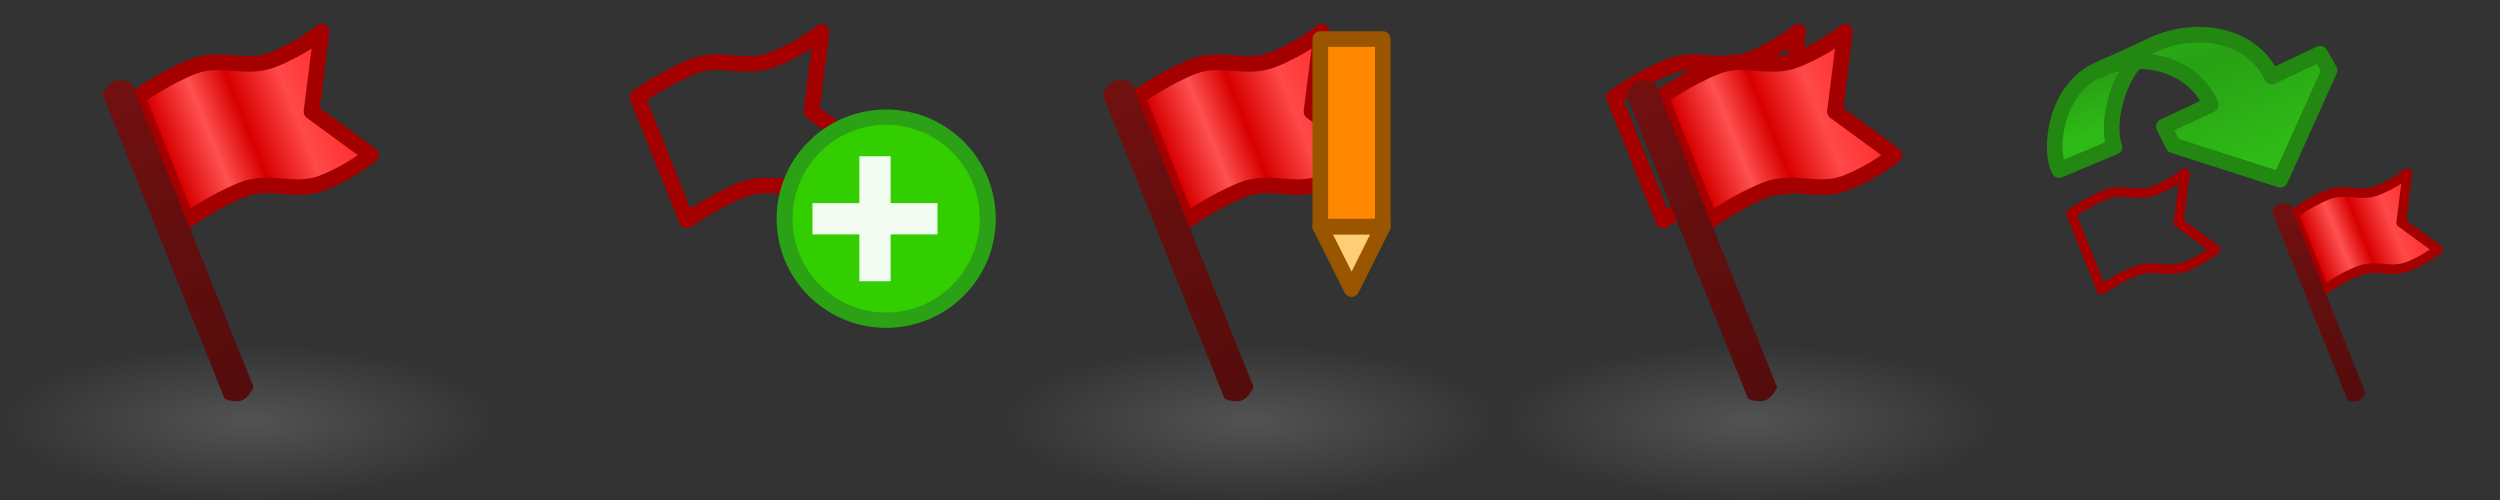 <?xml version="1.0" encoding="UTF-8" standalone="no"?>
<!-- Created with Inkscape (http://www.inkscape.org/) -->

<svg
   xmlns:dc="http://purl.org/dc/elements/1.1/"
   xmlns:cc="http://creativecommons.org/ns#"
   xmlns:rdf="http://www.w3.org/1999/02/22-rdf-syntax-ns#"
   xmlns:svg="http://www.w3.org/2000/svg"
   xmlns="http://www.w3.org/2000/svg"
   xmlns:xlink="http://www.w3.org/1999/xlink"
   xmlns:sodipodi="http://sodipodi.sourceforge.net/DTD/sodipodi-0.dtd"
   xmlns:inkscape="http://www.inkscape.org/namespaces/inkscape"
   width="160"
   height="32"
   id="svg5060"
   version="1.1"
   inkscape:version="0.48.5 r10040"
   sodipodi:docname="event.svg">
  <rect width="100%" height="100%" fill="#333333" stroke="none"/>
  <defs
     id="defs5062">
    <linearGradient
       id="linearGradient3592-9-7">
      <stop
         id="stop3594-6-0"
         offset="0"
         style="stop-color:#777777;stop-opacity:0.467;" />
      <stop
         id="stop3596-3-4"
         offset="1"
         style="stop-color:#777777;stop-opacity:0;" />
    </linearGradient>
    <linearGradient
       id="linearGradient5565-3">
      <stop
         id="stop5567-0"
         offset="0"
         style="stop-color:#ff2929;stop-opacity:1;" />
      <stop
         style="stop-color:#ff4949;stop-opacity:1;"
         offset="0.292"
         id="stop5569-1" />
      <stop
         style="stop-color:#d80000;stop-opacity:1;"
         offset="0.56"
         id="stop5571-6" />
      <stop
         style="stop-color:#ff5151;stop-opacity:1;"
         offset="0.76"
         id="stop5573-8" />
      <stop
         id="stop5575-8"
         offset="1"
         style="stop-color:#d80000;stop-opacity:1;" />
    </linearGradient>
    <linearGradient
       id="linearGradient5057-0">
      <stop
         style="stop-color:#721010;stop-opacity:1;"
         offset="0"
         id="stop5059-0" />
      <stop
         style="stop-color:#540c0c;stop-opacity:1;"
         offset="1"
         id="stop5061-8" />
    </linearGradient>
    <radialGradient
       inkscape:collect="always"
       xlink:href="#linearGradient3592-9-7"
       id="radialGradient3026"
       gradientUnits="userSpaceOnUse"
       gradientTransform="matrix(1,0,0,0.312,2210,1038.925)"
       cx="16"
       cy="27"
       fx="16"
       fy="27"
       r="16" />
    <linearGradient
       inkscape:collect="always"
       xlink:href="#linearGradient5565-3"
       id="linearGradient3028"
       gradientUnits="userSpaceOnUse"
       x1="2202"
       y1="1068.362"
       x2="2190"
       y2="1068.362" />
    <linearGradient
       inkscape:collect="always"
       xlink:href="#linearGradient5057-0"
       id="linearGradient3030"
       gradientUnits="userSpaceOnUse"
       x1="2188.5"
       y1="43.5"
       x2="2188.5"
       y2="64.5" />
    <linearGradient
       inkscape:collect="always"
       xlink:href="#linearGradient6008"
       id="linearGradient11472"
       gradientUnits="userSpaceOnUse"
       gradientTransform="translate(1.1345935e-4,1020.562)"
       x1="1501"
       y1="5"
       x2="1503"
       y2="11" />
    <linearGradient
       id="linearGradient6008">
      <stop
         id="stop6010"
         offset="0"
         style="stop-color:#2fba18;stop-opacity:1;" />
      <stop
         style="stop-color:#28a114;stop-opacity:1;"
         offset="0.5"
         id="stop6120" />
      <stop
         id="stop6012"
         offset="1"
         style="stop-color:#2fbb17;stop-opacity:1;" />
    </linearGradient>
    <linearGradient
       y2="17"
       x2="1504"
       y1="4.216"
       x1="1498.807"
       gradientTransform="translate(-3.2806452e-6,1020.562)"
       gradientUnits="userSpaceOnUse"
       id="linearGradient5202"
       xlink:href="#linearGradient6008"
       inkscape:collect="always" />
    <radialGradient
       inkscape:collect="always"
       xlink:href="#linearGradient3592-9-7"
       id="radialGradient5241"
       gradientUnits="userSpaceOnUse"
       gradientTransform="matrix(1,0,0,0.312,96,1038.925)"
       cx="16"
       cy="27"
       fx="16"
       fy="27"
       r="16" />
  </defs>
  <sodipodi:namedview
     id="base"
     pagecolor="#ffffff"
     bordercolor="#666666"
     borderopacity="1.0"
     inkscape:pageopacity="0.0"
     inkscape:pageshadow="2"
     inkscape:zoom="4.2426407"
     inkscape:cx="26.828778"
     inkscape:cy="1.7625552"
     inkscape:document-units="px"
     inkscape:current-layer="layer1"
     showgrid="false"
     inkscape:snap-bbox="true"
     inkscape:window-width="1366"
     inkscape:window-height="705"
     inkscape:window-x="0"
     inkscape:window-y="27"
     inkscape:window-maximized="1">
    <inkscape:grid
       type="xygrid"
       id="grid5497"
       empspacing="5"
       visible="true"
       enabled="true"
       snapvisiblegridlinesonly="true" />
  </sodipodi:namedview>
  <g
     inkscape:label="Layer 1"
     inkscape:groupmode="layer"
     id="layer1"
     transform="translate(0,-1020.362)">
    <g
       id="g5463"
       transform="translate(-2210,1.7382813e-5)">
      <rect
         style="fill:url(#radialGradient3026);fill-opacity:1;fill-rule:evenodd;stroke:none"
         id="use5174"
         width="32"
         height="10"
         x="2210"
         y="1042.362" />
      <g
         id="use5456"
         transform="matrix(0.928,-0.372,0.372,0.928,-209.19,852.885)">
        <path
           sodipodi:nodetypes="czzccczzcc"
           inkscape:connector-curvature="0"
           id="path5882"
           d="m 2189.5,1073.362 c 0,0 2,-0.5 4,-0.5 2,0 3,1.5 5,1.5 2,0 3.5,-0.5 3.5,-0.5 l -2.5,-4 2.5,-4.5 c 0,0 -1.5,0.5 -3.5,0.5 -2,0 -3,-1.5 -5,-1.5 -2,0 -4,0.5 -4,0.5 z"
           style="fill:url(#linearGradient3028);fill-opacity:1;stroke:#a40000;stroke-width:1px;stroke-linecap:round;stroke-linejoin:round;stroke-opacity:1" />
        <path
           sodipodi:nodetypes="czcczcc"
           inkscape:connector-curvature="0"
           id="path5884"
           d="m 2187.5,43.5 c 0,0 0.5,-0.5 1,-0.5 0.5,0 1,0.5 1,0.5 l 0,21 c 0,0 -0.5,0.5 -1,0.5 -0.5,0 -1,-0.5 -1,-0.5 z"
           style="fill:url(#linearGradient3030);fill-opacity:1;stroke:none"
           transform="translate(0,1020.362)" />
      </g>
    </g>
    <rect
       y="1042.362"
       x="96"
       height="10"
       width="32"
       id="use5351"
       style="fill:url(#radialGradient5241);fill-opacity:1;fill-rule:evenodd;stroke:none" />
    <use
       x="0"
       y="0"
       xlink:href="#use5456"
       id="use5459"
       transform="translate(-2115.5,1.7382813e-5)"
       width="3168"
       height="32" />
    <use
       x="0"
       y="0"
       xlink:href="#use5459"
       id="use5461"
       transform="translate(3,0)"
       width="3168"
       height="32" />
    <use
       x="0"
       y="0"
       xlink:href="#g5463"
       id="use6306"
       width="128"
       height="32"
       transform="translate(32,0)" />
    <use
       x="0"
       y="0"
       xlink:href="#use6306"
       id="use6308"
       width="128"
       height="32"
       transform="translate(32,0)" />
    <g
       id="g6242"
       transform="translate(-68,0)">
      <path
         sodipodi:nodetypes="cccc"
         inkscape:connector-curvature="0"
         id="path3966-4-44"
         d="m 152.5,1034.862 2,4 2,-4 z"
         style="fill:#ffcc77;fill-opacity:1;stroke:#995500;stroke-width:1px;stroke-linecap:butt;stroke-linejoin:round;stroke-opacity:1" />
      <path
         sodipodi:nodetypes="ccccc"
         inkscape:connector-curvature="0"
         id="path3158-9-6-5"
         d="m 152.5,1022.862 4,0 0,12 -4,0 z"
         style="fill:#ff8800;fill-opacity:1;stroke:#995500;stroke-width:1px;stroke-linecap:round;stroke-linejoin:round;stroke-opacity:1" />
    </g>
    <use
       x="0"
       y="0"
       xlink:href="#use5351"
       id="use5243"
       transform="translate(32,0)"
       width="160"
       height="32" />
    <use
       height="32"
       width="3168"
       transform="matrix(0.618,0,0,0.618,68.713,399.609)"
       id="use3032"
       xlink:href="#use5459"
       y="0"
       x="0" />
    <g
       transform="translate(-1376.212,-0.3)"
       id="use6093">
      <path
         style="fill:url(#linearGradient11472);fill-opacity:1;stroke:#228811;stroke-width:1;stroke-linecap:round;stroke-linejoin:round;stroke-miterlimit:4;stroke-opacity:1;stroke-dasharray:none;stroke-dashoffset:0"
         d="m 1510.563,1025.093 c -2.78,1.201 -3.266,5.063 -2.562,6.45 l 3.537,-1.482 c -0.575,-1.415 0.158,-5.461 2.922,-6.66 z"
         id="path11467"
         inkscape:connector-curvature="0"
         sodipodi:nodetypes="ccccc" />
      <path
         style="fill:url(#linearGradient5202);fill-opacity:1;stroke:#228811;stroke-width:1;stroke-linecap:round;stroke-linejoin:round;stroke-miterlimit:4;stroke-opacity:1;stroke-dasharray:none;stroke-dashoffset:0"
         d="m 1517.7,1027.362 -3,1.4 0.6,1.2 6.85,2.2 3.15,-7 -0.6,-1.062 -3.1,1.463 c -1.2,-2.643 -4.696,-3.336 -7.556,-2.058 l -3.481,1.652 c 2.547,-1.271 5.997,-0.426 7.138,2.206 z"
         id="path11469"
         inkscape:connector-curvature="0"
         sodipodi:nodetypes="cccccccccc" />
    </g>
    <use
       x="0"
       y="0"
       xlink:href="#use3032"
       id="use5245"
       transform="translate(14.244,0)"
       width="160"
       height="32" />
    <g
       id="g6634"
       transform="translate(-20,1)">
      <path
         sodipodi:type="arc"
         style="fill:#33ce00;fill-opacity:1;stroke:#2ba115;stroke-width:0.981;stroke-linecap:round;stroke-linejoin:round;stroke-miterlimit:4;stroke-opacity:1;stroke-dasharray:none"
         id="path6624"
         sodipodi:cx="2872.25"
         sodipodi:cy="13"
         sodipodi:rx="6.2394724"
         sodipodi:ry="6.5106826"
         d="m 2878.488,12.868 c 0.07,3.595 -2.667,6.568 -6.112,6.641 -3.445,0.073 -6.295,-2.782 -6.365,-6.377 -0.07,-3.595 2.667,-6.568 6.112,-6.641 3.436,-0.073 6.281,2.768 6.364,6.353"
         transform="matrix(1.042,0,0,0.998,-2916.168,1020.384)"
         sodipodi:start="6.2629197"
         sodipodi:end="12.542317"
         sodipodi:open="true" />
      <path
         style="fill:#ffffff;fill-opacity:0.941;stroke:none"
         d="m 72,1034.362 0,-2 3,0 0,-3 2,0 0,3 3,0 0,2 -3,0 0,3 -2,0 0,-3 z"
         id="path6628"
         inkscape:connector-curvature="0"
         sodipodi:nodetypes="ccccccccccccc" />
    </g>
  </g>
</svg>
